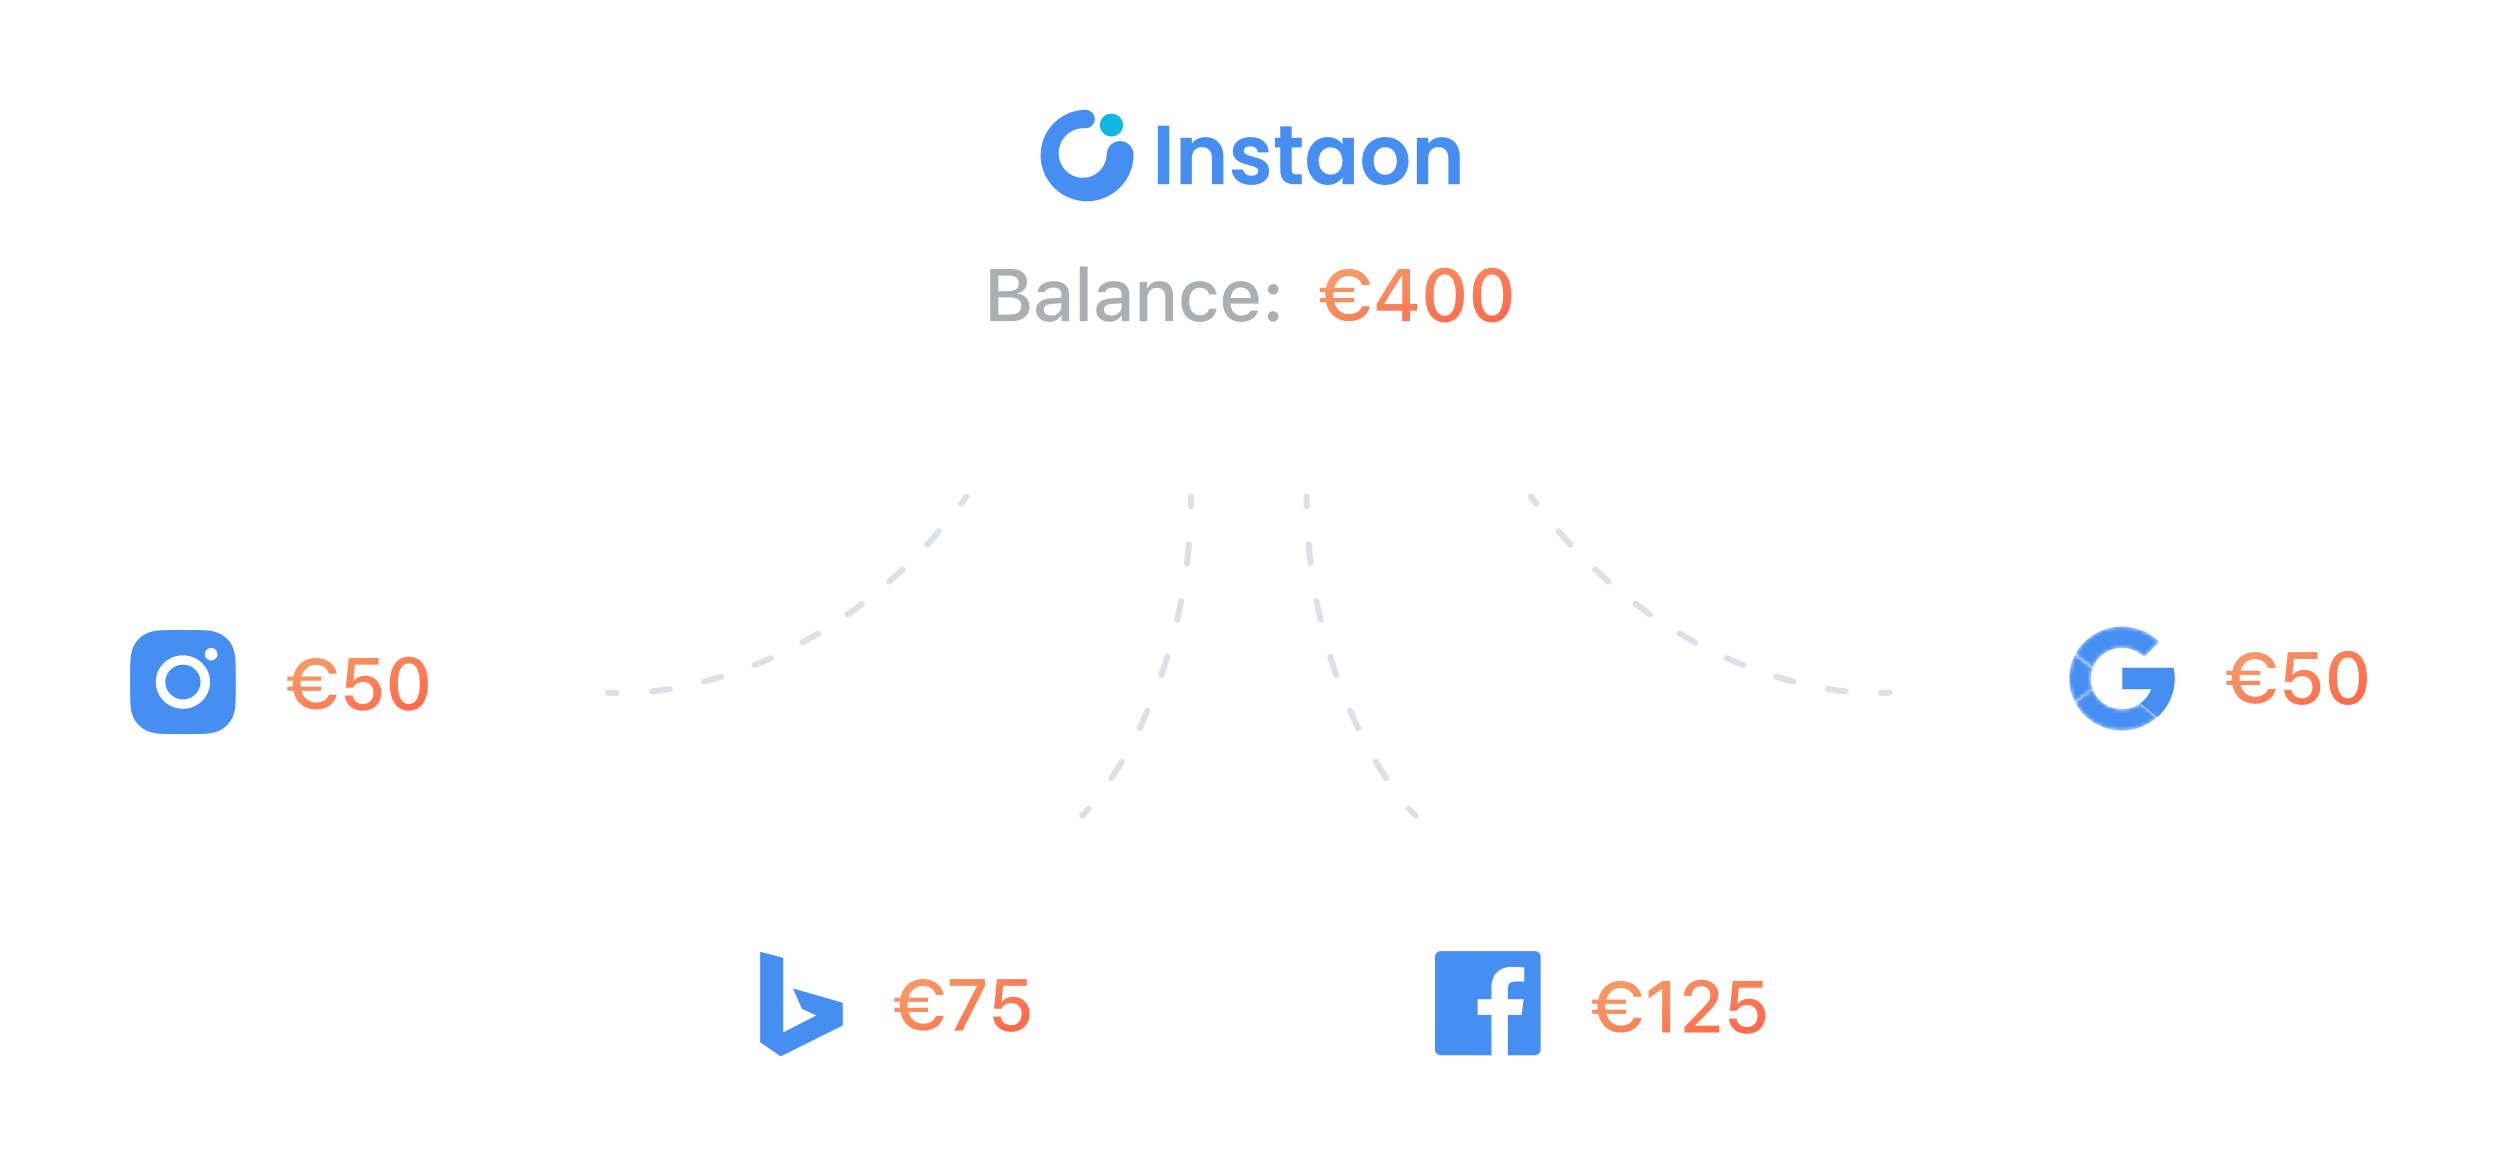 <svg width="615" height="284" viewBox="0 0 615 284" fill="none" xmlns="http://www.w3.org/2000/svg">
<path fill-rule="evenodd" clip-rule="evenodd" d="M238.215 121.538C238.55 121.783 238.623 122.252 238.378 122.586C237.942 123.183 237.504 123.772 237.064 124.355C236.814 124.685 236.344 124.751 236.013 124.501C235.683 124.251 235.617 123.781 235.867 123.451C236.302 122.874 236.736 122.291 237.167 121.701C237.412 121.367 237.881 121.294 238.215 121.538ZM231.49 130.107C231.804 130.378 231.839 130.851 231.569 131.165C230.605 132.283 229.634 133.372 228.657 134.433C228.376 134.737 227.902 134.757 227.597 134.476C227.293 134.195 227.273 133.721 227.554 133.416C228.52 132.368 229.48 131.291 230.433 130.186C230.703 129.872 231.177 129.837 231.49 130.107ZM222.536 139.605C222.821 139.906 222.807 140.38 222.506 140.665C221.433 141.68 220.354 142.664 219.271 143.617C218.96 143.891 218.486 143.861 218.213 143.55C217.939 143.239 217.969 142.765 218.28 142.492C219.349 141.55 220.415 140.578 221.476 139.575C221.777 139.29 222.252 139.304 222.536 139.605ZM212.636 148.115C212.886 148.445 212.822 148.916 212.492 149.166C211.314 150.061 210.135 150.922 208.955 151.751C208.616 151.989 208.149 151.907 207.91 151.568C207.672 151.229 207.754 150.762 208.093 150.523C209.257 149.705 210.422 148.855 211.585 147.972C211.915 147.721 212.385 147.785 212.636 148.115ZM201.869 155.484C202.081 155.84 201.964 156.3 201.608 156.512C200.336 157.27 199.066 157.993 197.802 158.681C197.438 158.88 196.983 158.745 196.785 158.382C196.587 158.018 196.721 157.562 197.085 157.364C198.332 156.685 199.585 155.971 200.841 155.223C201.197 155.011 201.657 155.128 201.869 155.484ZM190.322 161.583C190.491 161.961 190.322 162.405 189.944 162.574C188.589 163.18 187.245 163.749 185.915 164.281C185.531 164.435 185.094 164.248 184.94 163.864C184.786 163.479 184.973 163.043 185.358 162.889C186.669 162.364 187.995 161.803 189.331 161.205C189.709 161.036 190.153 161.205 190.322 161.583ZM178.142 166.269C178.263 166.665 178.041 167.085 177.645 167.206C176.213 167.647 174.806 168.046 173.426 168.406C173.025 168.511 172.615 168.271 172.511 167.87C172.406 167.469 172.646 167.06 173.047 166.955C174.406 166.6 175.793 166.207 177.204 165.773C177.6 165.651 178.02 165.873 178.142 166.269ZM165.46 169.373C165.527 169.782 165.25 170.168 164.841 170.235C163.336 170.481 161.883 170.679 160.49 170.832C160.078 170.877 159.707 170.58 159.662 170.169C159.617 169.757 159.914 169.386 160.325 169.341C161.693 169.191 163.119 168.997 164.599 168.754C165.008 168.687 165.393 168.965 165.46 169.373ZM148.809 170.316C148.841 169.903 149.202 169.595 149.615 169.627C150.282 169.679 150.99 169.717 151.737 169.738C152.151 169.75 152.478 170.095 152.466 170.509C152.454 170.923 152.109 171.249 151.695 171.237C150.925 171.216 150.192 171.177 149.498 171.123C149.085 171.09 148.777 170.729 148.809 170.316Z" fill="#DDE1E7"/>
<path fill-rule="evenodd" clip-rule="evenodd" d="M376.199 121.538C375.864 121.783 375.791 122.252 376.036 122.586C376.472 123.183 376.91 123.772 377.35 124.355C377.6 124.685 378.07 124.751 378.401 124.501C378.731 124.251 378.797 123.781 378.547 123.451C378.112 122.874 377.678 122.291 377.247 121.701C377.002 121.367 376.533 121.294 376.199 121.538ZM382.924 130.107C382.61 130.378 382.575 130.851 382.845 131.165C383.809 132.283 384.78 133.372 385.757 134.433C386.038 134.737 386.512 134.757 386.817 134.476C387.122 134.195 387.141 133.721 386.86 133.416C385.894 132.368 384.934 131.291 383.981 130.186C383.711 129.872 383.237 129.837 382.924 130.107ZM391.878 139.605C391.593 139.906 391.607 140.38 391.908 140.665C392.981 141.68 394.06 142.664 395.143 143.617C395.454 143.891 395.928 143.861 396.201 143.55C396.475 143.239 396.445 142.765 396.134 142.492C395.065 141.55 393.999 140.578 392.938 139.575C392.637 139.29 392.162 139.304 391.878 139.605ZM401.778 148.115C401.528 148.445 401.592 148.916 401.922 149.166C403.1 150.061 404.279 150.922 405.459 151.751C405.798 151.989 406.266 151.907 406.504 151.568C406.742 151.229 406.66 150.762 406.321 150.523C405.157 149.705 403.992 148.855 402.829 147.972C402.499 147.721 402.029 147.785 401.778 148.115ZM412.545 155.484C412.333 155.84 412.45 156.3 412.806 156.512C414.079 157.27 415.348 157.993 416.612 158.681C416.976 158.88 417.431 158.745 417.629 158.382C417.827 158.018 417.693 157.562 417.329 157.364C416.082 156.685 414.83 155.971 413.573 155.223C413.217 155.011 412.757 155.128 412.545 155.484ZM424.092 161.583C423.923 161.961 424.092 162.405 424.47 162.574C425.825 163.18 427.169 163.749 428.499 164.281C428.883 164.435 429.32 164.248 429.474 163.864C429.628 163.479 429.441 163.043 429.056 162.889C427.745 162.364 426.419 161.803 425.083 161.205C424.705 161.036 424.261 161.205 424.092 161.583ZM436.272 166.269C436.151 166.665 436.373 167.085 436.769 167.206C438.201 167.647 439.609 168.046 440.988 168.406C441.389 168.511 441.799 168.271 441.903 167.87C442.008 167.469 441.768 167.06 441.367 166.955C440.008 166.6 438.621 166.207 437.21 165.773C436.814 165.651 436.394 165.873 436.272 166.269ZM448.954 169.373C448.887 169.782 449.164 170.168 449.573 170.235C451.078 170.481 452.531 170.679 453.925 170.832C454.336 170.877 454.707 170.58 454.752 170.169C454.797 169.757 454.5 169.386 454.089 169.341C452.722 169.191 451.295 168.997 449.815 168.754C449.406 168.687 449.021 168.965 448.954 169.373ZM465.605 170.316C465.573 169.903 465.212 169.595 464.799 169.627C464.132 169.679 463.424 169.717 462.677 169.738C462.263 169.75 461.936 170.095 461.948 170.509C461.96 170.923 462.305 171.249 462.719 171.237C463.489 171.216 464.222 171.177 464.916 171.123C465.329 171.09 465.637 170.729 465.605 170.316Z" fill="#DDE1E7"/>
<path fill-rule="evenodd" clip-rule="evenodd" d="M292.979 121.394C293.393 121.394 293.729 121.729 293.729 122.144C293.729 122.939 293.722 123.731 293.709 124.517C293.702 124.931 293.36 125.261 292.946 125.254C292.532 125.247 292.202 124.906 292.209 124.492C292.222 123.714 292.229 122.931 292.229 122.144C292.229 121.729 292.565 121.394 292.979 121.394ZM292.545 133.15C292.957 133.185 293.263 133.548 293.228 133.961C293.092 135.553 292.93 137.124 292.744 138.671C292.695 139.082 292.322 139.375 291.91 139.326C291.499 139.277 291.206 138.903 291.255 138.492C291.439 136.961 291.599 135.409 291.734 133.834C291.769 133.421 292.132 133.115 292.545 133.15ZM290.693 147.139C291.1 147.217 291.367 147.61 291.289 148.017C290.987 149.589 290.661 151.133 290.315 152.648C290.222 153.052 289.82 153.304 289.416 153.212C289.012 153.12 288.76 152.717 288.852 152.314C289.195 150.815 289.517 149.289 289.815 147.734C289.893 147.327 290.287 147.061 290.693 147.139ZM287.377 160.854C287.773 160.975 287.996 161.395 287.875 161.791C287.406 163.327 286.916 164.827 286.41 166.29C286.274 166.681 285.847 166.889 285.456 166.753C285.064 166.618 284.857 166.191 284.992 165.799C285.493 164.354 285.977 162.871 286.441 161.352C286.562 160.956 286.981 160.733 287.377 160.854ZM282.592 174.128C282.972 174.293 283.147 174.734 282.983 175.114C282.339 176.602 281.683 178.039 281.019 179.423C280.839 179.796 280.391 179.954 280.018 179.774C279.645 179.595 279.487 179.147 279.666 178.774C280.322 177.407 280.97 175.988 281.606 174.519C281.77 174.139 282.212 173.964 282.592 174.128ZM276.304 186.758C276.661 186.968 276.78 187.428 276.57 187.785C275.728 189.214 274.891 190.557 274.067 191.811C273.839 192.158 273.374 192.254 273.028 192.027C272.682 191.799 272.585 191.334 272.813 190.988C273.623 189.754 274.448 188.432 275.277 187.024C275.487 186.667 275.947 186.548 276.304 186.758ZM268.305 198.366C268.618 198.638 268.651 199.112 268.379 199.424C267.818 200.07 267.279 200.657 266.767 201.183C266.478 201.479 266.003 201.486 265.706 201.197C265.41 200.908 265.403 200.433 265.692 200.136C266.183 199.633 266.702 199.067 267.247 198.44C267.519 198.128 267.992 198.095 268.305 198.366Z" fill="#DDE1E7"/>
<path fill-rule="evenodd" clip-rule="evenodd" d="M321.435 121.394C321.021 121.394 320.685 121.729 320.685 122.144C320.685 122.939 320.692 123.731 320.705 124.517C320.712 124.931 321.054 125.261 321.468 125.254C321.882 125.247 322.212 124.906 322.205 124.492C322.192 123.714 322.185 122.931 322.185 122.144C322.185 121.729 321.849 121.394 321.435 121.394ZM321.87 133.15C321.457 133.185 321.151 133.548 321.186 133.961C321.322 135.553 321.484 137.124 321.67 138.671C321.719 139.082 322.093 139.375 322.504 139.326C322.915 139.277 323.208 138.903 323.159 138.492C322.975 136.961 322.815 135.409 322.681 133.834C322.645 133.421 322.282 133.115 321.87 133.15ZM323.721 147.139C323.314 147.217 323.047 147.61 323.126 148.017C323.427 149.589 323.753 151.133 324.1 152.648C324.192 153.052 324.594 153.304 324.998 153.212C325.402 153.12 325.654 152.717 325.562 152.314C325.219 150.815 324.897 149.289 324.599 147.734C324.521 147.327 324.128 147.061 323.721 147.139ZM327.037 160.854C326.641 160.975 326.418 161.395 326.539 161.791C327.008 163.327 327.498 164.827 328.004 166.29C328.14 166.681 328.567 166.889 328.958 166.753C329.35 166.618 329.557 166.191 329.422 165.799C328.921 164.354 328.438 162.871 327.973 161.352C327.852 160.956 327.433 160.733 327.037 160.854ZM331.822 174.128C331.442 174.293 331.267 174.734 331.431 175.114C332.075 176.602 332.731 178.039 333.395 179.423C333.575 179.796 334.023 179.954 334.396 179.774C334.769 179.595 334.927 179.147 334.748 178.774C334.092 177.407 333.444 175.988 332.808 174.519C332.644 174.139 332.202 173.964 331.822 174.128ZM338.11 186.758C337.753 186.968 337.634 187.428 337.845 187.785C338.686 189.214 339.524 190.557 340.347 191.811C340.575 192.158 341.04 192.254 341.386 192.027C341.732 191.799 341.829 191.334 341.601 190.988C340.791 189.754 339.966 188.432 339.137 187.024C338.927 186.667 338.467 186.548 338.11 186.758ZM346.109 198.366C345.796 198.638 345.763 199.112 346.035 199.424C346.596 200.07 347.135 200.657 347.647 201.183C347.936 201.479 348.411 201.486 348.708 201.197C349.005 200.908 349.011 200.433 348.722 200.136C348.232 199.633 347.712 199.067 347.167 198.44C346.895 198.128 346.422 198.095 346.109 198.366Z" fill="#DDE1E7"/>
<g filter="url(#filter0_d)">
<rect x="200" y="7" width="215" height="95.444" rx="5" fill="white"/>
</g>
<path d="M324.685 74.358H326.196C326.792 77.266 328.909 79.009 331.825 79.009C334.591 79.009 336.459 77.577 336.983 75.336H335.036C334.627 76.492 333.515 77.275 331.834 77.275C330.074 77.275 328.731 76.199 328.224 74.358H333.097V73.309H328.028C328.01 73.069 327.993 72.828 327.993 72.579C327.993 72.33 328.01 72.081 328.028 71.85H333.097V70.801H328.224C328.749 68.978 330.082 67.893 331.825 67.893C333.471 67.893 334.68 68.844 335.045 70.107H336.983C336.628 67.848 334.6 66.159 331.825 66.159C328.926 66.159 326.81 67.911 326.205 70.801H324.685V71.85H326.054C326.036 72.09 326.027 72.33 326.027 72.579C326.027 72.828 326.036 73.069 326.054 73.309H324.685V74.358Z" fill="url(#paint0_linear)"/>
<path d="M344.929 79H346.85V76.448H348.62V74.758H346.85V66.168H344.013C342.243 68.827 340.358 71.859 338.669 74.758V76.448H344.929V79ZM340.581 74.669C341.897 72.419 343.462 69.92 344.84 67.848H344.956V74.794H340.581V74.669Z" fill="url(#paint1_linear)"/>
<path d="M355.4 79.311C358.388 79.311 360.131 76.848 360.131 72.597C360.131 68.338 358.362 65.856 355.4 65.856C352.421 65.856 350.652 68.338 350.652 72.57C350.652 76.839 352.404 79.311 355.4 79.311ZM355.4 77.657C353.657 77.657 352.661 75.879 352.661 72.57C352.661 69.307 353.675 67.519 355.4 67.519C357.126 67.519 358.122 69.289 358.122 72.57C358.122 75.888 357.143 77.657 355.4 77.657Z" fill="url(#paint2_linear)"/>
<path d="M367.046 79.311C370.034 79.311 371.777 76.848 371.777 72.597C371.777 68.338 370.007 65.856 367.046 65.856C364.067 65.856 362.297 68.338 362.297 72.57C362.297 76.839 364.049 79.311 367.046 79.311ZM367.046 77.657C365.303 77.657 364.307 75.879 364.307 72.57C364.307 69.307 365.32 67.519 367.046 67.519C368.771 67.519 369.767 69.289 369.767 72.57C369.767 75.888 368.789 77.657 367.046 77.657Z" fill="url(#paint3_linear)"/>
<g opacity="0.4">
<path d="M248.883 79C251.622 79 253.267 77.63 253.267 75.372C253.267 73.691 252.111 72.464 250.377 72.277V72.126C251.64 71.912 252.627 70.712 252.627 69.369C252.627 67.395 251.177 66.168 248.767 66.168H243.609V79H248.883ZM245.601 67.795H248.305C249.781 67.795 250.644 68.498 250.644 69.716C250.644 70.97 249.728 71.628 247.967 71.628H245.601V67.795ZM245.601 77.373V73.149H248.367C250.243 73.149 251.23 73.86 251.23 75.247C251.23 76.635 250.279 77.373 248.483 77.373H245.601Z" fill="#2D3440"/>
<path d="M258.1 79.16C259.372 79.16 260.43 78.609 261.008 77.63H261.159V79H263V72.393C263 70.365 261.631 69.156 259.203 69.156C257.006 69.156 255.441 70.214 255.246 71.841H257.095C257.309 71.139 258.047 70.739 259.114 70.739C260.421 70.739 261.097 71.335 261.097 72.393V73.237L258.474 73.398C256.171 73.54 254.872 74.545 254.872 76.279C254.872 78.04 256.233 79.16 258.1 79.16ZM258.589 77.622C257.549 77.622 256.793 77.097 256.793 76.199C256.793 75.318 257.398 74.847 258.732 74.758L261.097 74.598V75.434C261.097 76.679 260.03 77.622 258.589 77.622Z" fill="#2D3440"/>
<path d="M265.628 79H267.54V65.554H265.628V79Z" fill="#2D3440"/>
<path d="M272.907 79.16C274.179 79.16 275.237 78.609 275.815 77.63H275.966V79H277.807V72.393C277.807 70.365 276.437 69.156 274.01 69.156C271.813 69.156 270.248 70.214 270.052 71.841H271.902C272.116 71.139 272.854 70.739 273.921 70.739C275.228 70.739 275.904 71.335 275.904 72.393V73.237L273.281 73.398C270.977 73.54 269.679 74.545 269.679 76.279C269.679 78.04 271.04 79.16 272.907 79.16ZM273.396 77.622C272.356 77.622 271.6 77.097 271.6 76.199C271.6 75.318 272.205 74.847 273.538 74.758L275.904 74.598V75.434C275.904 76.679 274.837 77.622 273.396 77.622Z" fill="#2D3440"/>
<path d="M280.346 79H282.258V73.335C282.258 71.779 283.156 70.819 284.57 70.819C285.984 70.819 286.66 71.601 286.66 73.202V79H288.572V72.748C288.572 70.445 287.38 69.156 285.219 69.156C283.761 69.156 282.8 69.805 282.329 70.872H282.187V69.343H280.346V79Z" fill="#2D3440"/>
<path d="M299.283 72.446C299.034 70.57 297.567 69.156 295.139 69.156C292.32 69.156 290.604 71.068 290.604 74.136C290.604 77.266 292.329 79.187 295.148 79.187C297.54 79.187 299.034 77.844 299.283 75.941H297.425C297.176 76.99 296.349 77.559 295.139 77.559C293.547 77.559 292.56 76.27 292.56 74.136C292.56 72.046 293.539 70.783 295.139 70.783C296.42 70.783 297.202 71.503 297.425 72.446H299.283Z" fill="#2D3440"/>
<path d="M307.638 76.412C307.282 77.195 306.491 77.622 305.335 77.622C303.805 77.622 302.818 76.519 302.756 74.767V74.678H309.595V74.02C309.595 70.997 307.967 69.156 305.273 69.156C302.543 69.156 300.809 71.121 300.809 74.189C300.809 77.275 302.507 79.187 305.282 79.187C307.496 79.187 309.061 78.12 309.479 76.412H307.638ZM305.264 70.712C306.678 70.712 307.603 71.735 307.647 73.3H302.756C302.863 71.743 303.85 70.712 305.264 70.712Z" fill="#2D3440"/>
<path d="M313.192 72.455C313.948 72.455 314.499 71.895 314.499 71.174C314.499 70.454 313.948 69.894 313.192 69.894C312.445 69.894 311.885 70.454 311.885 71.174C311.885 71.895 312.445 72.455 313.192 72.455ZM313.192 79.133C313.948 79.133 314.499 78.573 314.499 77.853C314.499 77.133 313.948 76.572 313.192 76.572C312.445 76.572 311.885 77.133 311.885 77.853C311.885 78.573 312.445 79.133 313.192 79.133Z" fill="#2D3440"/>
</g>
<path d="M284.833 45.315H287.631V30.934H284.833V45.315Z" fill="#468EF1"/>
<path d="M298.152 45.315H300.95V38.619C300.95 35.467 299.111 33.736 296.533 33.736C295.114 33.736 293.914 34.355 293.195 35.323V33.901H290.396V45.315H293.195V39.011C293.195 37.177 294.174 36.188 295.693 36.188C297.172 36.188 298.152 37.177 298.152 39.011V45.315Z" fill="#468EF1"/>
<path d="M312.207 42.06C312.127 37.878 305.99 39.176 305.99 37.095C305.99 36.435 306.53 36.003 307.569 36.003C308.669 36.003 309.348 36.6 309.428 37.486H312.107C311.947 35.22 310.328 33.716 307.649 33.716C304.911 33.716 303.272 35.24 303.272 37.136C303.272 41.318 309.528 40.02 309.528 42.06C309.528 42.719 308.928 43.234 307.829 43.234C306.71 43.234 305.93 42.575 305.83 41.71H303.012C303.132 43.832 305.071 45.501 307.849 45.501C310.548 45.501 312.207 44.017 312.207 42.06Z" fill="#468EF1"/>
<path d="M314.944 41.772C314.944 44.388 316.363 45.315 318.482 45.315H320.241V42.884H318.941C318.062 42.884 317.762 42.554 317.762 41.792V36.27H320.241V33.901H317.762V31.078H314.944V33.901H313.624V36.27H314.944V41.772Z" fill="#468EF1"/>
<path d="M321.534 39.567C321.534 43.131 323.772 45.501 326.571 45.501C328.33 45.501 329.589 44.635 330.249 43.647V45.315H333.067V33.901H330.249V35.529C329.589 34.581 328.37 33.716 326.591 33.716C323.772 33.716 321.534 36.003 321.534 39.567ZM330.249 39.608C330.249 41.772 328.85 42.967 327.31 42.967C325.811 42.967 324.392 41.73 324.392 39.567C324.392 37.404 325.811 36.25 327.31 36.25C328.85 36.25 330.249 37.445 330.249 39.608Z" fill="#468EF1"/>
<path d="M346.494 39.608C346.494 36.003 343.996 33.716 340.798 33.716C337.599 33.716 335.101 36.003 335.101 39.608C335.101 43.193 337.519 45.501 340.718 45.501C343.936 45.501 346.494 43.193 346.494 39.608ZM337.939 39.608C337.939 37.321 339.278 36.229 340.758 36.229C342.237 36.229 343.616 37.321 343.616 39.608C343.616 41.875 342.197 42.987 340.718 42.987C339.218 42.987 337.939 41.875 337.939 39.608Z" fill="#468EF1"/>
<path d="M356.303 45.315H359.101V38.619C359.101 35.467 357.262 33.736 354.684 33.736C353.264 33.736 352.065 34.355 351.345 35.323V33.901H348.547V45.315H351.345V39.011C351.345 37.177 352.325 36.188 353.844 36.188C355.323 36.188 356.303 37.177 356.303 39.011V45.315Z" fill="#468EF1"/>
<path d="M278.836 37.946C278.844 38.531 278.813 39.116 278.736 39.702C278.651 40.287 278.528 40.864 278.351 41.427C278.312 41.565 278.259 41.704 278.212 41.85L278.135 42.058L278.051 42.266C277.997 42.405 277.943 42.543 277.881 42.674L277.697 43.075C277.435 43.606 277.135 44.114 276.804 44.592C276.465 45.077 276.095 45.524 275.695 45.947C275.287 46.371 274.856 46.764 274.402 47.118C273.94 47.472 273.455 47.795 272.947 48.073C272.438 48.358 271.915 48.596 271.368 48.797C270.829 48.997 270.268 49.151 269.706 49.274C269.144 49.39 268.574 49.467 268.004 49.497C267.434 49.528 266.865 49.513 266.303 49.467C265.741 49.413 265.179 49.32 264.632 49.182C264.086 49.043 263.547 48.874 263.031 48.658C262.515 48.442 262.015 48.196 261.537 47.911C261.06 47.626 260.606 47.31 260.175 46.956C259.751 46.602 259.343 46.232 258.974 45.832C258.604 45.423 258.266 45 257.958 44.546C257.65 44.099 257.38 43.621 257.134 43.136C256.895 42.651 256.695 42.143 256.526 41.635C256.356 41.119 256.233 40.595 256.141 40.064C256.048 39.532 256.002 39.001 255.987 38.462C255.979 37.93 256.002 37.399 256.064 36.868C256.133 36.336 256.225 35.813 256.364 35.297C256.503 34.781 256.672 34.28 256.888 33.787C257.727 31.831 259.12 30.145 260.875 28.951C261.314 28.651 261.776 28.389 262.246 28.15C262.723 27.919 263.216 27.719 263.724 27.549L264.109 27.434C264.24 27.395 264.37 27.364 264.494 27.334L264.686 27.288L264.879 27.249C265.009 27.226 265.14 27.195 265.271 27.172C265.795 27.079 266.334 27.026 266.865 26.995H266.903C268.174 26.941 269.244 27.904 269.313 29.159C269.382 30.414 268.42 31.485 267.165 31.554C267.073 31.562 266.973 31.554 266.88 31.554C265.618 31.462 264.332 31.808 263.254 32.509C262.176 33.21 261.322 34.257 260.86 35.451C260.737 35.743 260.652 36.059 260.583 36.367C260.513 36.675 260.475 36.991 260.452 37.307C260.437 37.622 260.437 37.946 260.46 38.261C260.49 38.577 260.537 38.893 260.614 39.193C260.914 40.41 261.599 41.511 262.523 42.305C262.754 42.497 263 42.682 263.254 42.844C263.508 43.005 263.778 43.136 264.047 43.26C264.317 43.375 264.601 43.467 264.879 43.544C265.163 43.621 265.448 43.668 265.733 43.699C266.018 43.729 266.31 43.737 266.595 43.729C266.88 43.714 267.165 43.683 267.442 43.629C267.719 43.575 267.989 43.514 268.25 43.421C268.512 43.329 268.766 43.229 269.013 43.098C269.99 42.605 270.806 41.835 271.353 40.926C271.492 40.703 271.607 40.464 271.715 40.225C271.823 39.987 271.907 39.74 271.984 39.494L272.038 39.309C272.054 39.247 272.069 39.178 272.084 39.116C272.092 39.086 272.1 39.055 272.107 39.024L272.123 38.924C272.131 38.862 272.154 38.793 272.161 38.731C272.2 38.469 272.223 38.208 272.246 37.946L272.261 37.753C272.4 35.936 273.978 34.58 275.795 34.711C277.496 34.834 278.805 36.259 278.836 37.946Z" fill="#468EF1"/>
<path d="M273.407 33.577C274.984 33.577 276.263 32.316 276.263 30.761C276.263 29.206 274.984 27.946 273.407 27.946C271.829 27.946 270.55 29.206 270.55 30.761C270.55 32.316 271.829 33.577 273.407 33.577Z" fill="#12b7e0"/>
<g filter="url(#filter1_d)">
<rect x="10" y="142" width="119" height="50" rx="3" fill="white"/>
</g>
<path d="M70.677 169.939H72.171C72.76 172.813 74.852 174.536 77.734 174.536C80.468 174.536 82.314 173.121 82.832 170.906H80.907C80.503 172.049 79.404 172.822 77.743 172.822C76.003 172.822 74.676 171.759 74.175 169.939H78.991V168.902H73.981C73.964 168.665 73.946 168.428 73.946 168.182C73.946 167.936 73.964 167.689 73.981 167.461H78.991V166.424H74.175C74.693 164.622 76.012 163.55 77.734 163.55C79.36 163.55 80.556 164.49 80.916 165.738H82.832C82.481 163.506 80.477 161.836 77.734 161.836C74.869 161.836 72.777 163.567 72.18 166.424H70.677V167.461H72.03C72.013 167.698 72.004 167.936 72.004 168.182C72.004 168.428 72.013 168.665 72.03 168.902H70.677V169.939Z" fill="url(#paint4_linear)"/>
<path d="M89.279 174.835C91.968 174.835 93.788 173.033 93.788 170.396C93.788 167.865 92.03 166.213 89.885 166.213C88.602 166.213 87.662 166.626 87.082 167.408H86.932L87.301 163.515H93.129V161.845H85.772L85.06 169.166H86.862C87.328 168.287 88.216 167.76 89.341 167.76C90.835 167.76 91.863 168.832 91.863 170.432C91.863 172.084 90.826 173.191 89.288 173.191C87.908 173.191 86.88 172.356 86.739 171.091H84.858C84.981 173.297 86.757 174.835 89.279 174.835Z" fill="url(#paint5_linear)"/>
<path d="M100.577 174.835C103.531 174.835 105.253 172.4 105.253 168.199C105.253 163.989 103.504 161.537 100.577 161.537C97.633 161.537 95.884 163.989 95.884 168.173C95.884 172.392 97.616 174.835 100.577 174.835ZM100.577 173.2C98.855 173.2 97.871 171.442 97.871 168.173C97.871 164.947 98.872 163.181 100.577 163.181C102.283 163.181 103.267 164.93 103.267 168.173C103.267 171.451 102.3 173.2 100.577 173.2Z" fill="url(#paint6_linear)"/>
<path fill-rule="evenodd" clip-rule="evenodd" d="M46.187 154.971C48.656 154.974 49.147 154.992 50.36 155.047C51.743 155.109 52.689 155.326 53.516 155.643C54.37 155.97 55.095 156.408 55.818 157.12C56.541 157.832 56.986 158.547 57.318 159.389C57.639 160.204 57.859 161.135 57.922 162.499C57.981 163.78 57.998 164.243 58 167.163V168.398C57.998 171.318 57.981 171.782 57.922 173.063C57.859 174.426 57.639 175.357 57.318 176.172C56.986 177.015 56.541 177.729 55.818 178.441C55.095 179.153 54.37 179.591 53.516 179.919C52.689 180.236 51.743 180.452 50.36 180.514C49.06 180.573 48.59 180.589 45.627 180.591H44.373C41.41 180.589 40.94 180.573 39.64 180.514C38.256 180.452 37.311 180.236 36.484 179.919C35.629 179.591 34.904 179.153 34.181 178.441C33.459 177.729 33.014 177.015 32.682 176.172C32.36 175.357 32.141 174.426 32.078 173.063C32.022 171.867 32.004 171.383 32 168.95V166.611C32.004 164.178 32.022 163.694 32.078 162.499C32.141 161.135 32.36 160.204 32.682 159.389C33.014 158.547 33.459 157.832 34.181 157.12C34.904 156.408 35.629 155.97 36.484 155.643C37.311 155.326 38.256 155.109 39.64 155.047C40.853 154.992 41.344 154.974 43.813 154.971H46.187ZM45 161.202C41.313 161.202 38.324 164.147 38.324 167.781C38.324 171.414 41.313 174.359 45 174.359C48.687 174.359 51.676 171.414 51.676 167.781C51.676 164.147 48.687 161.202 45 161.202ZM45 163.51C47.393 163.51 49.333 165.422 49.333 167.781C49.333 170.139 47.393 172.051 45 172.051C42.606 172.051 40.666 170.139 40.666 167.781C40.666 165.422 42.606 163.51 45 163.51ZM51.939 159.405C51.078 159.405 50.379 160.093 50.379 160.942C50.379 161.791 51.078 162.48 51.939 162.48C52.801 162.48 53.499 161.791 53.499 160.942C53.499 160.093 52.801 159.405 51.939 159.405Z" fill="#468EF1"/>
<g filter="url(#filter2_d)">
<rect x="162" y="221" width="119" height="50" rx="3" fill="white"/>
</g>
<path d="M219.998 248.94H221.492C222.081 251.814 224.173 253.536 227.056 253.536C229.789 253.536 231.635 252.121 232.153 249.906H230.229C229.824 251.049 228.726 251.823 227.064 251.823C225.324 251.823 223.997 250.759 223.496 248.94H228.312V247.903H223.303C223.285 247.665 223.268 247.428 223.268 247.182C223.268 246.936 223.285 246.69 223.303 246.461H228.312V245.424H223.496C224.015 243.622 225.333 242.55 227.056 242.55C228.682 242.55 229.877 243.49 230.237 244.739H232.153C231.802 242.506 229.798 240.836 227.056 240.836C224.19 240.836 222.099 242.568 221.501 245.424H219.998V246.461H221.352C221.334 246.698 221.325 246.936 221.325 247.182C221.325 247.428 221.334 247.665 221.352 247.903H219.998V248.94Z" fill="url(#paint7_linear)"/>
<path d="M234.707 253.528H236.772L242.292 242.55V240.845H233.652V242.506H240.297V242.647L234.707 253.528Z" fill="url(#paint8_linear)"/>
<path d="M248.739 253.835C251.428 253.835 253.247 252.033 253.247 249.397C253.247 246.865 251.49 245.213 249.345 245.213C248.062 245.213 247.121 245.626 246.541 246.408H246.392L246.761 242.515H252.588V240.845H245.232L244.52 248.166H246.322C246.787 247.287 247.675 246.76 248.8 246.76C250.294 246.76 251.323 247.832 251.323 249.432C251.323 251.084 250.286 252.192 248.747 252.192C247.368 252.192 246.339 251.357 246.199 250.091H244.318C244.441 252.297 246.216 253.835 248.739 253.835Z" fill="url(#paint9_linear)"/>
<path d="M187 234.127V256.391L192.014 259.873L207.321 252.286V246.689L195.049 243.145L197.292 248.182L200.789 249.799L192.674 253.965V235.62L187 234.127Z" fill="#468EF1"/>
<g filter="url(#filter3_d)">
<rect x="334" y="221" width="119" height="50" rx="3" fill="white"/>
</g>
<path d="M391.677 249.412H393.171C393.76 252.286 395.852 254.009 398.734 254.009C401.468 254.009 403.313 252.594 403.832 250.379H401.907C401.503 251.521 400.404 252.295 398.743 252.295C397.003 252.295 395.676 251.231 395.175 249.412H399.991V248.375H394.981C394.964 248.138 394.946 247.9 394.946 247.654C394.946 247.408 394.964 247.162 394.981 246.934H399.991V245.896H395.175C395.693 244.095 397.012 243.022 398.734 243.022C400.36 243.022 401.556 243.963 401.916 245.211H403.832C403.48 242.979 401.477 241.309 398.734 241.309C395.869 241.309 393.777 243.04 393.18 245.896H391.677V246.934H393.03C393.013 247.171 393.004 247.408 393.004 247.654C393.004 247.9 393.013 248.138 393.03 248.375H391.677V249.412Z" fill="url(#paint10_linear)"/>
<path d="M408.89 254H410.859V241.317H408.899L405.559 243.69V245.624L408.741 243.348H408.89V254Z" fill="url(#paint11_linear)"/>
<path d="M414.265 244.991H416.128C416.128 243.585 417.069 242.636 418.501 242.636C419.908 242.636 420.743 243.576 420.743 244.807C420.743 245.835 420.321 246.468 418.712 248.146L414.37 252.664V254H422.913V252.321H417.06V252.172L419.855 249.359C422.078 247.127 422.72 246.081 422.72 244.613C422.72 242.53 421.006 241.01 418.624 241.01C416.067 241.01 414.265 242.662 414.265 244.991Z" fill="url(#paint12_linear)"/>
<path d="M429.747 254.308C432.437 254.308 434.256 252.506 434.256 249.869C434.256 247.338 432.498 245.686 430.354 245.686C429.07 245.686 428.13 246.099 427.55 246.881H427.4L427.77 242.987H433.597V241.317H426.24L425.528 248.639H427.33C427.796 247.76 428.684 247.232 429.809 247.232C431.303 247.232 432.331 248.305 432.331 249.904C432.331 251.557 431.294 252.664 429.756 252.664C428.376 252.664 427.348 251.829 427.207 250.563H425.326C425.449 252.77 427.225 254.308 429.747 254.308Z" fill="url(#paint13_linear)"/>
<path fill-rule="evenodd" clip-rule="evenodd" d="M366.887 259.591H354.435C353.642 259.591 353 258.958 353 258.177V235.385C353 234.604 353.642 233.971 354.435 233.971H377.565C378.358 233.971 379 234.604 379 235.385V258.177C379 258.958 378.357 259.591 377.565 259.591H370.94V249.67H374.319L374.825 245.803H370.94V243.334C370.94 242.215 371.255 241.452 372.884 241.452L374.962 241.451V237.993C374.603 237.946 373.369 237.84 371.934 237.84C368.938 237.84 366.887 239.642 366.887 242.951V245.803H363.499V249.67H366.887V259.591Z" fill="#468EF1"/>
<g filter="url(#filter4_d)">
<rect x="486" y="142" width="119" height="50" rx="3" fill="white"/>
</g>
<path d="M547.677 168.516H549.171C549.76 171.39 551.852 173.113 554.734 173.113C557.468 173.113 559.313 171.698 559.832 169.483H557.907C557.503 170.625 556.404 171.399 554.743 171.399C553.003 171.399 551.676 170.335 551.175 168.516H555.991V167.479H550.981C550.964 167.242 550.946 167.004 550.946 166.758C550.946 166.512 550.964 166.266 550.981 166.038H555.991V165H551.175C551.693 163.199 553.012 162.126 554.734 162.126C556.36 162.126 557.556 163.067 557.916 164.315H559.832C559.48 162.083 557.477 160.413 554.734 160.413C551.869 160.413 549.777 162.144 549.18 165H547.677V166.038H549.03C549.013 166.275 549.004 166.512 549.004 166.758C549.004 167.004 549.013 167.242 549.03 167.479H547.677V168.516Z" fill="url(#paint14_linear)"/>
<path d="M566.279 173.412C568.968 173.412 570.788 171.61 570.788 168.973C570.788 166.442 569.03 164.79 566.885 164.79C565.602 164.79 564.662 165.203 564.082 165.985H563.932L564.301 162.091H570.129V160.421H562.772L562.06 167.743H563.862C564.328 166.864 565.216 166.336 566.341 166.336C567.835 166.336 568.863 167.409 568.863 169.008C568.863 170.661 567.826 171.768 566.288 171.768C564.908 171.768 563.88 170.933 563.739 169.667H561.858C561.981 171.874 563.757 173.412 566.279 173.412Z" fill="url(#paint15_linear)"/>
<path d="M577.577 173.412C580.531 173.412 582.253 170.977 582.253 166.776C582.253 162.566 580.504 160.114 577.577 160.114C574.633 160.114 572.884 162.566 572.884 166.75C572.884 170.968 574.616 173.412 577.577 173.412ZM577.577 171.777C575.855 171.777 574.87 170.019 574.87 166.75C574.87 163.524 575.872 161.757 577.577 161.757C579.283 161.757 580.267 163.506 580.267 166.75C580.267 170.028 579.3 171.777 577.577 171.777Z" fill="url(#paint16_linear)"/>
<path fill-rule="evenodd" clip-rule="evenodd" d="M534.721 164.269C534.904 165.126 535 166.014 535 166.925C535 167.374 534.977 167.818 534.931 168.256C534.592 171.489 533.034 174.364 530.717 176.429L526.458 173.042C527.68 172.176 528.633 170.963 529.166 169.549H522.079V164.269H534.721Z" fill="#468EF1"/>
<mask id="mask0" mask-type="alpha" maskUnits="userSpaceOnUse" x="510" y="169" width="21" height="11">
<path d="M522 174.455C523.661 174.455 525.199 173.933 526.453 173.045L530.715 176.43C528.409 178.484 525.353 179.735 522 179.735C516.948 179.735 512.57 176.896 510.418 172.749L514.783 169.409C515.825 172.347 518.662 174.455 522 174.455Z" fill="#468EF1"/>
</mask>
<g mask="url(#mask0)">
<path d="M522 174.455C523.661 174.455 525.199 173.933 526.453 173.045L530.715 176.43C528.409 178.484 525.353 179.735 522 179.735C516.948 179.735 512.57 176.896 510.418 172.749L514.783 169.409C515.825 172.347 518.662 174.455 522 174.455Z" fill="#468EF1"/>
</g>
<mask id="mask1" mask-type="alpha" maskUnits="userSpaceOnUse" x="509" y="160" width="6" height="13">
<path d="M510.474 160.994L514.836 164.297C514.526 165.115 514.358 166 514.358 166.924C514.358 167.829 514.519 168.697 514.816 169.5L510.427 172.766C509.515 171.014 509 169.029 509 166.924C509 164.785 509.532 162.767 510.474 160.994Z" fill="#468EF1"/>
</mask>
<g mask="url(#mask1)">
<path d="M510.474 160.994L514.836 164.297C514.526 165.115 514.358 166 514.358 166.924C514.358 167.829 514.519 168.697 514.816 169.5L510.427 172.766C509.515 171.014 509 169.029 509 166.924C509 164.785 509.532 162.767 510.474 160.994Z" fill="#468EF1"/>
</g>
<mask id="mask2" mask-type="alpha" maskUnits="userSpaceOnUse" x="510" y="154" width="22" height="11">
<path d="M522.001 154.114C525.601 154.114 528.86 155.556 531.214 157.887L527.44 161.634C526.054 160.251 524.129 159.393 522.001 159.393C518.718 159.393 515.918 161.433 514.836 164.297L510.475 160.993C512.646 156.904 516.993 154.114 522.001 154.114Z" fill="#468EF1"/>
</mask>
<g mask="url(#mask2)">
<path d="M522.001 154.114C525.601 154.114 528.86 155.556 531.214 157.887L527.44 161.634C526.054 160.251 524.129 159.393 522.001 159.393C518.718 159.393 515.918 161.433 514.836 164.297L510.475 160.993C512.646 156.904 516.993 154.114 522.001 154.114Z" fill="#468EF1"/>
</g>
<defs>
<filter id="filter0_d" x="190" y="0" width="235" height="115.444" filterUnits="userSpaceOnUse" color-interpolation-filters="sRGB">
<feFlood flood-opacity="0" result="BackgroundImageFix"/>
<feColorMatrix in="SourceAlpha" type="matrix" values="0 0 0 0 0 0 0 0 0 0 0 0 0 0 0 0 0 0 127 0"/>
<feOffset dy="3"/>
<feGaussianBlur stdDeviation="5"/>
<feColorMatrix type="matrix" values="0 0 0 0 0 0 0 0 0 0 0 0 0 0 0 0 0 0 0.1 0"/>
<feBlend mode="normal" in2="BackgroundImageFix" result="effect1_dropShadow"/>
<feBlend mode="normal" in="SourceGraphic" in2="effect1_dropShadow" result="shape"/>
</filter>
<filter id="filter1_d" x="0" y="135" width="139" height="70" filterUnits="userSpaceOnUse" color-interpolation-filters="sRGB">
<feFlood flood-opacity="0" result="BackgroundImageFix"/>
<feColorMatrix in="SourceAlpha" type="matrix" values="0 0 0 0 0 0 0 0 0 0 0 0 0 0 0 0 0 0 127 0"/>
<feOffset dy="3"/>
<feGaussianBlur stdDeviation="5"/>
<feColorMatrix type="matrix" values="0 0 0 0 0 0 0 0 0 0 0 0 0 0 0 0 0 0 0.1 0"/>
<feBlend mode="normal" in2="BackgroundImageFix" result="effect1_dropShadow"/>
<feBlend mode="normal" in="SourceGraphic" in2="effect1_dropShadow" result="shape"/>
</filter>
<filter id="filter2_d" x="152" y="214" width="139" height="70" filterUnits="userSpaceOnUse" color-interpolation-filters="sRGB">
<feFlood flood-opacity="0" result="BackgroundImageFix"/>
<feColorMatrix in="SourceAlpha" type="matrix" values="0 0 0 0 0 0 0 0 0 0 0 0 0 0 0 0 0 0 127 0"/>
<feOffset dy="3"/>
<feGaussianBlur stdDeviation="5"/>
<feColorMatrix type="matrix" values="0 0 0 0 0 0 0 0 0 0 0 0 0 0 0 0 0 0 0.1 0"/>
<feBlend mode="normal" in2="BackgroundImageFix" result="effect1_dropShadow"/>
<feBlend mode="normal" in="SourceGraphic" in2="effect1_dropShadow" result="shape"/>
</filter>
<filter id="filter3_d" x="324" y="214" width="139" height="70" filterUnits="userSpaceOnUse" color-interpolation-filters="sRGB">
<feFlood flood-opacity="0" result="BackgroundImageFix"/>
<feColorMatrix in="SourceAlpha" type="matrix" values="0 0 0 0 0 0 0 0 0 0 0 0 0 0 0 0 0 0 127 0"/>
<feOffset dy="3"/>
<feGaussianBlur stdDeviation="5"/>
<feColorMatrix type="matrix" values="0 0 0 0 0 0 0 0 0 0 0 0 0 0 0 0 0 0 0.1 0"/>
<feBlend mode="normal" in2="BackgroundImageFix" result="effect1_dropShadow"/>
<feBlend mode="normal" in="SourceGraphic" in2="effect1_dropShadow" result="shape"/>
</filter>
<filter id="filter4_d" x="476" y="135" width="139" height="70" filterUnits="userSpaceOnUse" color-interpolation-filters="sRGB">
<feFlood flood-opacity="0" result="BackgroundImageFix"/>
<feColorMatrix in="SourceAlpha" type="matrix" values="0 0 0 0 0 0 0 0 0 0 0 0 0 0 0 0 0 0 127 0"/>
<feOffset dy="3"/>
<feGaussianBlur stdDeviation="5"/>
<feColorMatrix type="matrix" values="0 0 0 0 0 0 0 0 0 0 0 0 0 0 0 0 0 0 0.1 0"/>
<feBlend mode="normal" in2="BackgroundImageFix" result="effect1_dropShadow"/>
<feBlend mode="normal" in="SourceGraphic" in2="effect1_dropShadow" result="shape"/>
</filter>
<linearGradient id="paint0_linear" x1="366.944" y1="77.623" x2="359.162" y2="57.217" gradientUnits="userSpaceOnUse">
<stop stop-color="#FF6B4D"/>
<stop offset="1" stop-color="#F69866"/>
</linearGradient>
<linearGradient id="paint1_linear" x1="366.944" y1="77.623" x2="359.162" y2="57.217" gradientUnits="userSpaceOnUse">
<stop stop-color="#FF6B4D"/>
<stop offset="1" stop-color="#F69866"/>
</linearGradient>
<linearGradient id="paint2_linear" x1="366.944" y1="77.623" x2="359.162" y2="57.217" gradientUnits="userSpaceOnUse">
<stop stop-color="#FF6B4D"/>
<stop offset="1" stop-color="#F69866"/>
</linearGradient>
<linearGradient id="paint3_linear" x1="366.944" y1="77.623" x2="359.162" y2="57.217" gradientUnits="userSpaceOnUse">
<stop stop-color="#FF6B4D"/>
<stop offset="1" stop-color="#F69866"/>
</linearGradient>
<linearGradient id="paint4_linear" x1="101.705" y1="173.167" x2="92.319" y2="154.884" gradientUnits="userSpaceOnUse">
<stop stop-color="#FF6B4D"/>
<stop offset="1" stop-color="#F69866"/>
</linearGradient>
<linearGradient id="paint5_linear" x1="101.705" y1="173.167" x2="92.319" y2="154.884" gradientUnits="userSpaceOnUse">
<stop stop-color="#FF6B4D"/>
<stop offset="1" stop-color="#F69866"/>
</linearGradient>
<linearGradient id="paint6_linear" x1="101.705" y1="173.167" x2="92.319" y2="154.884" gradientUnits="userSpaceOnUse">
<stop stop-color="#FF6B4D"/>
<stop offset="1" stop-color="#F69866"/>
</linearGradient>
<linearGradient id="paint7_linear" x1="249.836" y1="252.204" x2="240.573" y2="234.456" gradientUnits="userSpaceOnUse">
<stop stop-color="#FF6B4D"/>
<stop offset="1" stop-color="#F69866"/>
</linearGradient>
<linearGradient id="paint8_linear" x1="249.836" y1="252.204" x2="240.573" y2="234.456" gradientUnits="userSpaceOnUse">
<stop stop-color="#FF6B4D"/>
<stop offset="1" stop-color="#F69866"/>
</linearGradient>
<linearGradient id="paint9_linear" x1="249.836" y1="252.204" x2="240.573" y2="234.456" gradientUnits="userSpaceOnUse">
<stop stop-color="#FF6B4D"/>
<stop offset="1" stop-color="#F69866"/>
</linearGradient>
<linearGradient id="paint10_linear" x1="429.887" y1="252.639" x2="421.682" y2="232.958" gradientUnits="userSpaceOnUse">
<stop stop-color="#FF6B4D"/>
<stop offset="1" stop-color="#F69866"/>
</linearGradient>
<linearGradient id="paint11_linear" x1="429.887" y1="252.639" x2="421.682" y2="232.958" gradientUnits="userSpaceOnUse">
<stop stop-color="#FF6B4D"/>
<stop offset="1" stop-color="#F69866"/>
</linearGradient>
<linearGradient id="paint12_linear" x1="429.887" y1="252.639" x2="421.682" y2="232.958" gradientUnits="userSpaceOnUse">
<stop stop-color="#FF6B4D"/>
<stop offset="1" stop-color="#F69866"/>
</linearGradient>
<linearGradient id="paint13_linear" x1="429.887" y1="252.639" x2="421.682" y2="232.958" gradientUnits="userSpaceOnUse">
<stop stop-color="#FF6B4D"/>
<stop offset="1" stop-color="#F69866"/>
</linearGradient>
<linearGradient id="paint14_linear" x1="578.705" y1="171.743" x2="569.319" y2="153.46" gradientUnits="userSpaceOnUse">
<stop stop-color="#FF6B4D"/>
<stop offset="1" stop-color="#F69866"/>
</linearGradient>
<linearGradient id="paint15_linear" x1="578.705" y1="171.743" x2="569.319" y2="153.46" gradientUnits="userSpaceOnUse">
<stop stop-color="#FF6B4D"/>
<stop offset="1" stop-color="#F69866"/>
</linearGradient>
<linearGradient id="paint16_linear" x1="578.705" y1="171.743" x2="569.319" y2="153.46" gradientUnits="userSpaceOnUse">
<stop stop-color="#FF6B4D"/>
<stop offset="1" stop-color="#F69866"/>
</linearGradient>
</defs>
</svg>
